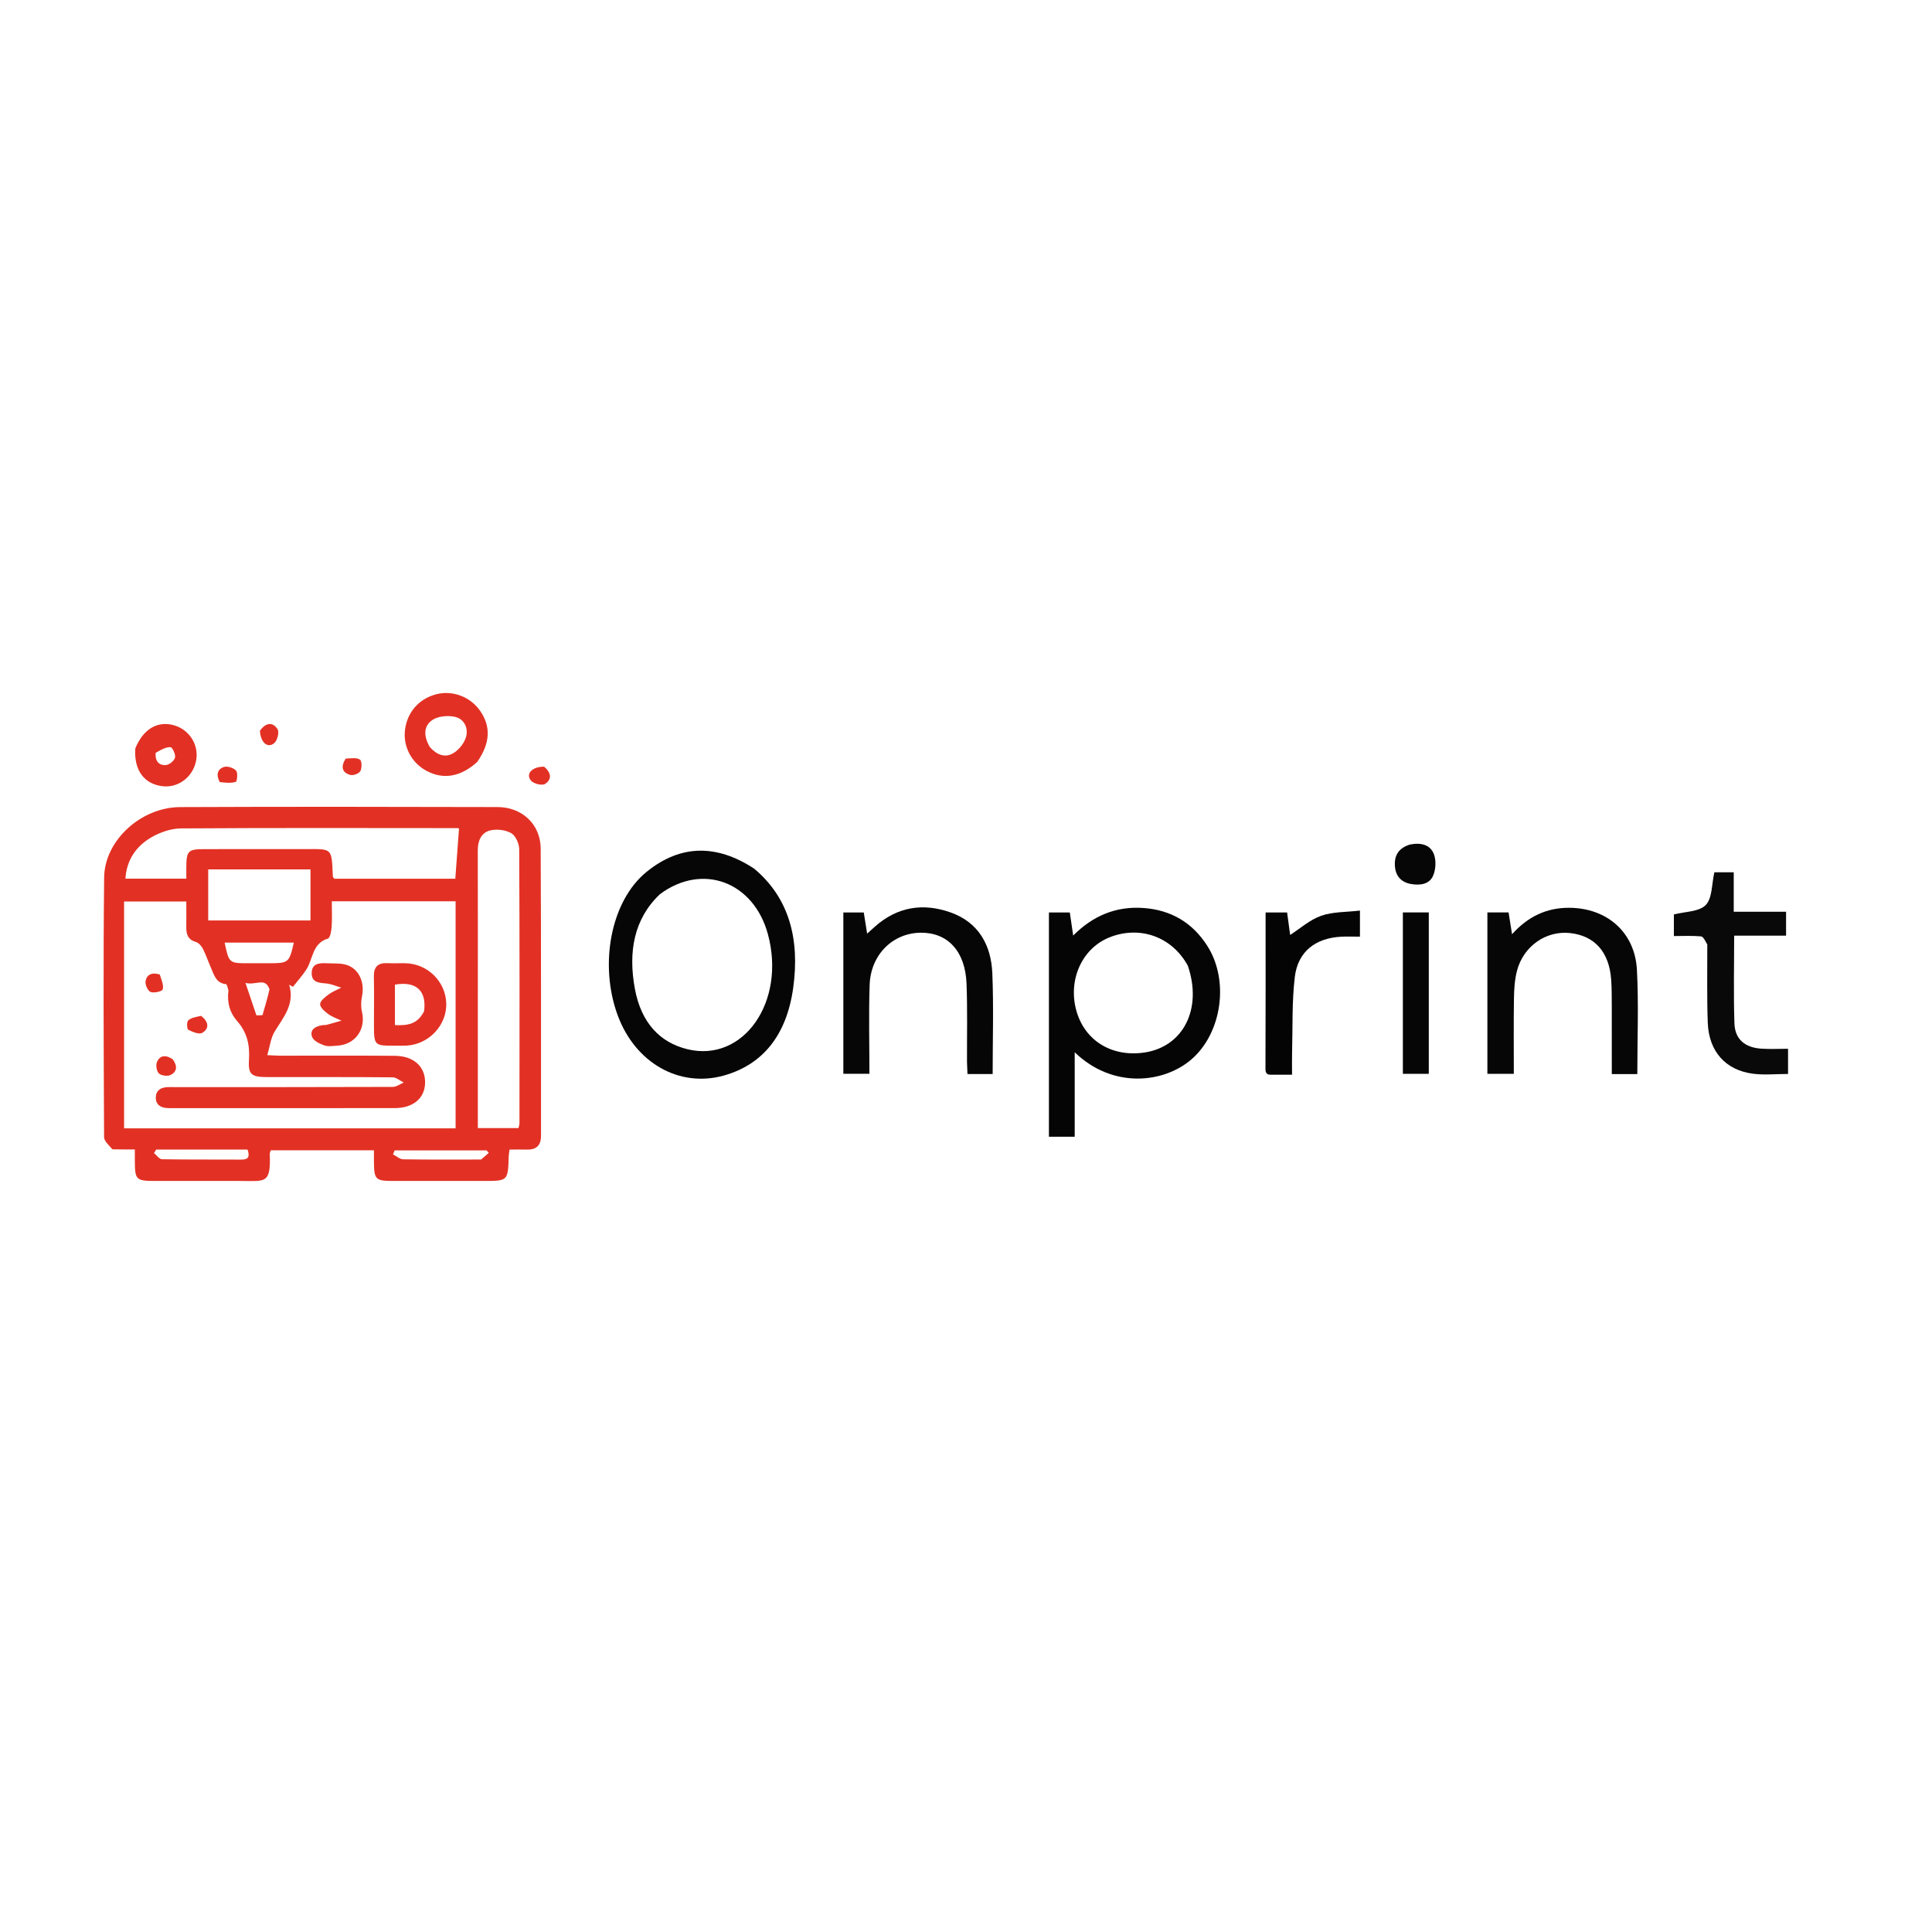 <?xml version="1.0" encoding="UTF-8" standalone="no"?>
<svg
   version="1.1"
   id="Layer_1"
   x="0px"
   y="0px"
   width="100%"
   viewBox="0 0 800 800"
   enable-background="new 0 0 800 800"
   xml:space="preserve"
   sodipodi:docname="Premaker (2).svg"
   inkscape:version="1.3.2 (091e20e, 2023-11-25, custom)"
   xmlns:inkscape="http://www.inkscape.org/namespaces/inkscape"
   xmlns:sodipodi="http://sodipodi.sourceforge.net/DTD/sodipodi-0.dtd"
   xmlns="http://www.w3.org/2000/svg"
   xmlns:svg="http://www.w3.org/2000/svg"><defs
   id="defs34" /><sodipodi:namedview
   id="namedview34"
   pagecolor="#505050"
   bordercolor="#eeeeee"
   borderopacity="1"
   inkscape:showpageshadow="0"
   inkscape:pageopacity="0"
   inkscape:pagecheckerboard="0"
   inkscape:deskcolor="#505050"
   inkscape:zoom="0.99375"
   inkscape:cx="363.27044"
   inkscape:cy="402.01258"
   inkscape:window-width="1920"
   inkscape:window-height="1051"
   inkscape:window-x="-9"
   inkscape:window-y="-9"
   inkscape:window-maximized="1"
   inkscape:current-layer="Layer_1" />

<path
   fill="#FB9924"
   opacity="1"
   stroke="none"
   d=" M46.557,475.907   C45.067,474.18 43.104,472.515 43.096,470.842   C42.933,435.014 42.732,399.182 43.123,363.357   C43.291,348.016 58.38,334.274 74.577,334.203   C118.404,334.011 162.233,334.073 206.061,334.185   C216.198,334.211 223.83,341.375 223.883,351.324   C224.093,390.985 223.987,430.647 224.018,470.308   C224.021,474.272 222.126,476.129 218.178,476.022   C215.875,475.96 213.57,476.011 211.004,476.011   C210.849,477.155 210.671,477.93 210.648,478.709   C210.346,489.011 210.351,489.012 200.281,489.012   C187.949,489.012 175.617,489.017 163.285,489.01   C155.282,489.006 154.906,488.622 154.836,480.492   C154.825,479.197 154.835,477.901 154.835,476.311   C140.331,476.311 126.261,476.311 112.143,476.311   C111.961,476.901 111.683,477.359 111.7,477.806   C112.196,490.339 109.865,489.012 99.696,489.012   C87.864,489.012 76.032,489.018 64.2,489.01   C56.373,489.005 55.888,488.528 55.836,480.901   C55.826,479.445 55.835,477.988 55.835,475.965   C52.565,475.965 49.781,475.965 46.557,475.907  M94.593,410.09   C94.272,409.201 94.029,407.579 93.618,407.535   C89.382,407.087 88.613,403.609 87.299,400.624   C86.161,398.038 85.279,395.328 83.988,392.824   C83.398,391.679 82.248,390.388 81.093,390.053   C77.854,389.113 77.103,386.915 77.137,383.988   C77.178,380.407 77.147,376.826 77.147,373.297   C68.112,373.297 59.859,373.297 51.382,373.297   C51.382,404.678 51.382,435.764 51.382,467.228   C97.258,467.228 142.96,467.228 188.655,467.228   C188.655,435.737 188.655,404.511 188.655,373.208   C171.538,373.208 154.764,373.208 137.398,373.208   C137.398,376.856 137.564,380.323 137.328,383.762   C137.21,385.48 136.722,388.356 135.775,388.643   C129.271,390.615 129.667,397.028 126.908,401.368   C125.278,403.933 123.19,406.206 121.308,408.61   C120.788,408.332 120.267,408.053 119.747,407.775   C122.152,415.799 117.38,421.192 113.73,427.153   C112.086,429.837 111.747,433.319 110.675,436.911   C113.414,437.031 114.729,437.137 116.044,437.138   C131.87,437.151 147.698,437.051 163.524,437.19   C171.397,437.259 176.152,441.731 176.022,448.39   C175.897,454.794 171.068,458.842 163.4,458.846   C132.913,458.865 102.425,458.854 71.938,458.854   C71.271,458.854 70.605,458.847 69.938,458.852   C66.867,458.877 64.428,457.64 64.517,454.38   C64.607,451.112 67.164,450.064 70.192,450.143   C71.357,450.173 72.524,450.146 73.69,450.146   C103.345,450.146 132.999,450.173 162.654,450.065   C164.164,450.059 165.671,448.886 167.179,448.257   C165.646,447.506 164.118,446.115 162.579,446.101   C145.254,445.946 127.927,446.014 110.601,445.997   C104.035,445.991 102.684,444.959 103.101,438.535   C103.488,432.559 102.221,427.414 98.278,422.91   C95.279,419.483 93.925,415.515 94.593,410.09  M197.862,413.5   C197.862,431.379 197.862,449.258 197.862,467.116   C204.019,467.116 209.288,467.116 214.703,467.116   C214.87,466.261 215.099,465.633 215.099,465.006   C215.123,427.226 215.185,389.445 214.994,351.666   C214.982,349.356 213.524,346.049 211.705,345.003   C209.31,343.625 205.688,343.2 202.96,343.867   C199.261,344.771 197.834,348.178 197.843,352.085   C197.887,372.223 197.862,392.362 197.862,413.5  M109.5,351.602   C114.828,351.602 120.156,351.608 125.484,351.601   C137.839,351.583 137.245,350.689 137.842,363.003   C137.854,363.263 138.19,363.507 138.443,363.852   C155.106,363.852 171.835,363.852 188.534,363.852   C189.057,356.753 189.558,349.943 190.065,343.067   C190.025,343.057 189.706,342.91 189.387,342.91   C151.258,342.89 113.128,342.77 75,343.029   C70.895,343.056 66.396,344.575 62.797,346.647   C56.436,350.31 52.434,355.997 51.935,363.833   C60.577,363.833 68.657,363.833 77.144,363.833   C77.144,362.059 77.133,360.595 77.145,359.13   C77.205,352.323 77.882,351.62 84.523,351.606   C92.515,351.589 100.508,351.602 109.5,351.602  M120.438,359.999   C109.035,359.999 97.631,359.999 86.217,359.999   C86.217,367.475 86.217,374.336 86.217,381.146   C100.583,381.146 114.578,381.146 128.561,381.146   C128.561,373.932 128.561,367.19 128.561,359.999   C125.988,359.999 123.701,359.999 120.438,359.999  M110.411,398.852   C119.665,398.852 119.665,398.852 121.67,390.306   C112.118,390.306 102.601,390.306 93.024,390.306   C94.827,398.852 94.827,398.852 102.944,398.852   C105.11,398.852 107.276,398.852 110.411,398.852  M199.224,480.134   C200.279,479.214 201.334,478.293 202.389,477.373   C202.083,477.03 201.777,476.687 201.471,476.345   C188.786,476.345 176.1,476.345 163.415,476.345   C163.193,476.895 162.972,477.446 162.75,477.996   C164.135,478.71 165.51,480.019 166.906,480.042   C177.359,480.217 187.815,480.138 199.224,480.134  M79.504,476.01   C74.562,476.01 69.62,476.01 64.677,476.01   C64.373,476.489 64.069,476.969 63.765,477.449   C64.865,478.344 65.951,479.996 67.066,480.016   C78.01,480.211 88.958,480.085 99.904,480.166   C103.077,480.19 103.422,478.796 102.506,476.01   C95.056,476.01 87.779,476.01 79.504,476.01  M111.598,409.673   C109.778,404.452 106.096,408.161 101.645,407.004   C103.454,412.361 104.821,416.405 106.187,420.449   C107.018,420.42 107.848,420.392 108.679,420.364   C109.654,417.075 110.63,413.787 111.598,409.673  z"
   id="path2"
   style="fill:#e23124;fill-opacity:1" />
<path
   fill="#060606"
   opacity="1"
   stroke="none"
   d="m 312.251,359.668 c 14.637,12.217 18.956,29.384 16.199,49.366 -2.711,19.643 -12.641,31.771 -28.576,36.285 -18.511,5.243 -36.796,-5.148 -44.079,-24.84 -7.802,-21.095 -2.897,-47.335 11.839,-59.374 14.282,-11.668 29.323,-11.45 44.617,-1.436 m -38.974,10.584 c -10.761,10.179 -13.223,23.846 -10.393,39.173 2.587,14.013 10.283,22.228 21.75,25.03 23.219,5.674 40.918,-19.683 33.332,-47.65 -5.853,-21.577 -27.002,-29.686 -44.689,-16.553 z"
   id="path3"
   style="stroke-width:0.902" />
<path
   fill="#050505"
   opacity="1"
   stroke="none"
   d=" M445.012,459.981   C445.012,463.788 445.012,467.099 445.012,470.709   C441.426,470.709 438.029,470.709 434.338,470.709   C434.338,439.877 434.338,408.997 434.338,377.835   C437.081,377.835 439.852,377.835 442.988,377.835   C443.403,380.681 443.832,383.62 444.383,387.397   C452.578,379.153 462.179,375.162 473.517,375.983   C484.923,376.81 493.763,382.04 499.91,391.647   C509.1,406.01 505.971,427.77 493.335,438.679   C481.943,448.514 460.791,450.982 445.012,435.727   C445.012,444.068 445.012,451.776 445.012,459.981  M491.869,399.915   C485.382,387.961 472.115,383.123 459.492,388.108   C448.12,392.599 442.177,405.598 445.66,418.364   C449.059,430.824 460.262,437.79 473.769,435.841   C489.85,433.52 497.998,417.915 491.869,399.915  z"
   id="path4" />
<path
   fill="#060606"
   opacity="1"
   stroke="none"
   d=" M615.896,426.999   C615.896,410.357 615.896,394.214 615.896,377.812   C618.94,377.812 621.714,377.812 624.672,377.812   C625.11,380.569 625.544,383.307 626.105,386.839   C632.663,379.566 640.295,375.897 649.594,375.894   C665.265,375.89 676.977,385.908 677.814,401.591   C678.575,415.856 677.975,430.194 677.975,444.756   C674.641,444.756 671.25,444.756 667.413,444.756   C667.413,435.142 667.433,425.682 667.402,416.222   C667.391,412.727 667.393,409.223 667.157,405.739   C666.379,394.264 660.356,387.467 650.133,386.36   C640.174,385.282 630.794,391.774 628.138,402.035   C627.194,405.684 626.957,409.585 626.897,413.379   C626.736,423.686 626.842,433.996 626.842,444.658   C623.256,444.658 619.867,444.658 615.896,444.658   C615.896,439.022 615.896,433.26 615.896,426.999  z"
   id="path5" />
<path
   fill="#060606"
   opacity="1"
   stroke="none"
   d=" M400.413,439.784   C400.375,428.646 400.63,417.975 400.224,407.328   C399.713,393.887 392.437,386.098 381.232,386.218   C369.67,386.342 360.535,395.296 360.102,407.803   C359.681,419.936 360.01,432.095 360.01,444.627   C356.311,444.627 352.924,444.627 349.211,444.627   C349.211,422.598 349.211,400.364 349.211,377.84   C351.891,377.84 354.655,377.84 357.668,377.84   C358.098,380.539 358.534,383.279 359.063,386.603   C360.304,385.482 361.214,384.657 362.127,383.836   C371.456,375.452 382.251,373.739 393.74,377.861   C405.274,382.001 410.421,391.424 410.903,403.025   C411.476,416.811 411.038,430.638 411.038,444.73   C407.668,444.73 404.277,444.73 400.611,444.73   C400.543,443.191 400.478,441.726 400.413,439.784  z"
   id="path6" />
<path
   fill="#090909"
   opacity="1"
   stroke="none"
   d=" M706.951,391.093   C706.093,389.599 705.307,387.824 704.364,387.736   C700.741,387.397 697.068,387.599 693.121,387.599   C693.121,384.317 693.121,381.228 693.121,378.646   C697.719,377.45 703.532,377.587 706.304,374.751   C709.055,371.936 708.746,366.129 709.883,361.186   C712.109,361.186 714.826,361.186 717.902,361.186   C717.902,366.474 717.902,371.739 717.902,377.542   C721.825,377.542 725.418,377.542 729.012,377.542   C732.469,377.542 735.926,377.542 739.576,377.542   C739.576,381.01 739.576,383.958 739.576,387.438   C732.481,387.438 725.417,387.438 718.077,387.438   C718.077,399.904 717.787,411.852 718.192,423.776   C718.414,430.325 722.524,433.774 729.288,434.228   C732.892,434.471 736.526,434.271 740.395,434.271   C740.395,438.165 740.395,441.391 740.395,444.705   C735.388,444.705 730.537,445.219 725.834,444.602   C714.504,443.117 707.601,435.371 707.154,423.527   C706.752,412.893 706.993,402.234 706.951,391.093  z"
   id="path7" />
<path
   fill="#040404"
   opacity="1"
   stroke="none"
   d=" M528.095,445.008   C525.896,444.943 523.989,445.612 524.003,442.517   C524.104,421.042 524.056,399.567 524.056,377.826   C527.12,377.826 529.89,377.826 532.961,377.826   C533.399,381.066 533.84,384.328 534.22,387.138   C538.379,384.474 542.377,380.847 547.069,379.204   C551.93,377.501 557.464,377.721 563.125,377.05   C563.125,380.896 563.125,383.965 563.125,387.852   C560.587,387.852 557.99,387.743 555.405,387.871   C544.752,388.397 537.404,394.024 536.152,404.536   C534.917,414.901 535.306,425.46 535.021,435.936   C534.945,438.751 535.01,441.571 535.01,445.008   C532.752,445.008 530.662,445.008 528.095,445.008  z"
   id="path8" />
<path
   fill="#060606"
   opacity="1"
   stroke="none"
   d=" M580.896,419   C580.896,405.021 580.896,391.543 580.896,377.808   C584.584,377.808 588.002,377.808 591.631,377.808   C591.631,400.137 591.631,422.224 591.631,444.661   C588.25,444.661 584.862,444.661 580.896,444.661   C580.896,436.352 580.896,427.926 580.896,419  z"
   id="path9" />
<path
   fill="#FB9924"
   opacity="1"
   stroke="none"
   d=" M197.58,315.539   C190.718,321.698 183.687,322.886 176.774,319.282   C170.514,316.017 166.883,309.264 167.686,302.377   C168.544,295.013 173.369,289.425 180.522,287.508   C187.351,285.677 194.819,288.505 198.901,294.467   C203.334,300.943 202.976,307.839 197.58,315.539  M178.007,309.357   C180.679,312.406 184.137,313.999 187.699,311.881   C189.98,310.524 192.13,307.864 192.92,305.343   C194.052,301.732 192.36,297.845 188.656,296.901   C185.7,296.147 181.583,296.482 179.118,298.083   C175.416,300.488 175.264,304.755 178.007,309.357  z"
   id="path10"
   style="fill:#e23124;fill-opacity:1" />
<path
   fill="#FB9924"
   opacity="1"
   stroke="none"
   d=" M56.013,309.94   C59.269,301.884 65.175,298.43 71.934,300.288   C78.154,301.997 82.186,308.013 81.318,314.29   C80.344,321.337 74.126,326.347 67.329,325.56   C59.701,324.676 55.433,318.951 56.013,309.94  M64.439,311.747   C64.192,314.908 65.58,317.06 68.79,316.779   C70.17,316.658 72.166,314.98 72.478,313.673   C72.785,312.388 71.387,309.442 70.611,309.397   C68.703,309.287 66.723,310.425 64.439,311.747  z"
   id="path11"
   style="fill:#e23124;fill-opacity:1" />
<path
   fill="#060606"
   opacity="1"
   stroke="none"
   d=" M583.811,349.713   C588.361,348.799 592.295,349.725 593.782,353.784   C594.739,356.397 594.526,360.086 593.396,362.659   C591.824,366.238 587.935,366.684 584.279,366.049   C580.397,365.374 578.028,362.947 577.639,359.014   C577.198,354.553 578.874,351.222 583.811,349.713  z"
   id="path12" />
<path
   fill="#FB9D2D"
   opacity="1"
   stroke="none"
   d=" M90.987,323.844   C89.365,320.826 90.075,318.419 92.807,317.568   C94.234,317.124 96.76,317.97 97.767,319.125   C98.558,320.032 98.189,323.563 97.624,323.747   C95.649,324.392 93.365,324.09 90.987,323.844  z"
   id="path13"
   style="fill:#e23124;fill-opacity:1" />
<path
   fill="#FB9D2D"
   opacity="1"
   stroke="none"
   d=" M225.29,317.471   C228.359,319.966 228.547,322.806 225.688,324.613   C224.457,325.391 221.03,324.557 219.928,323.296   C217.512,320.531 220.229,317.422 225.29,317.471  z"
   id="path14"
   style="fill:#e23124;fill-opacity:1" />
<path
   fill="#FB9D2D"
   opacity="1"
   stroke="none"
   d=" M107.637,302.547   C110.083,299.213 112.918,298.785 114.923,301.944   C115.694,303.159 114.877,306.533 113.638,307.638   C110.931,310.052 107.842,307.544 107.637,302.547  z"
   id="path15"
   style="fill:#e23124;fill-opacity:1" />
<path
   fill="#FB9924"
   opacity="1"
   stroke="none"
   d=" M143.137,314.133   C145.338,314.007 147.595,313.624 149.038,314.534   C149.854,315.048 149.908,317.996 149.227,319.272   C148.676,320.304 146.318,321.212 145.102,320.889   C141.618,319.965 141,317.487 143.137,314.133  z"
   id="path16"
   style="fill:#e23124;fill-opacity:1" />












<path
   fill="#FB9924"
   opacity="1"
   stroke="none"
   d=" M154.847,423.862   C154.847,417.053 154.953,410.725 154.811,404.403   C154.718,400.315 156.519,398.611 160.523,398.824   C163.013,398.956 165.518,398.794 168.013,398.862   C177.078,399.108 184.458,406.394 184.786,415.375   C185.115,424.381 177.724,432.375 168.489,432.953   C166.831,433.057 165.161,433.001 163.497,433.001   C154.89,433.002 154.856,432.966 154.847,423.862  M175.61,418.697   C176.696,410.215 172.342,406.198 163.538,407.713   C163.538,413.195 163.538,418.696 163.538,424.474   C168.58,424.67 172.86,424.275 175.61,418.697  z"
   id="path29"
   style="fill:#e23124;fill-opacity:1" />
<path
   fill="#FB9924"
   opacity="1"
   stroke="none"
   d=" M133.736,424.468   C134.49,424.416 134.84,424.472 135.152,424.388   C137.236,423.823 139.313,423.229 141.392,422.645   C139.566,421.759 137.571,421.103 135.963,419.92   C134.515,418.856 132.552,417.218 132.548,415.828   C132.544,414.476 134.576,412.901 136.013,411.821   C137.596,410.631 139.518,409.894 141.292,408.959   C139.231,408.357 137.199,407.417 135.101,407.233   C132.113,406.97 129.089,406.883 129.063,402.998   C129.037,399.09 132.002,398.696 135.05,398.856   C137.854,399.003 140.804,398.728 143.425,399.519   C148.634,401.092 151.106,406.799 149.91,412.505   C149.473,414.588 149.392,416.936 149.884,418.988   C151.604,426.16 147.131,432.529 139.72,432.979   C137.899,433.09 135.904,433.455 134.279,432.881   C132.365,432.206 129.826,430.983 129.237,429.38   C128.159,426.45 130.466,424.928 133.736,424.468  z"
   id="path30"
   style="fill:#e23124;fill-opacity:1" />
<path
   fill="#FB9D2D"
   opacity="1"
   stroke="none"
   d=" M71.5,438.608   C73.565,441.373 73.327,443.826 70.606,445.132   C69.323,445.749 66.769,445.423 65.79,444.483   C64.826,443.558 64.447,441.023 65.012,439.713   C66.228,436.895 68.691,436.724 71.5,438.608  z"
   id="path31"
   style="fill:#e23124;fill-opacity:1" />
<path
   fill="#FB9D2D"
   opacity="1"
   stroke="none"
   d=" M83.269,420.642   C86.371,423.06 86.821,425.824 83.761,427.668   C82.483,428.438 79.716,427.319 77.969,426.405   C77.379,426.096 77.267,423.122 77.956,422.505   C79.216,421.377 81.235,421.099 83.269,420.642  z"
   id="path32"
   style="fill:#e23124;fill-opacity:1" />
<path
   fill="#FB9D2D"
   opacity="1"
   stroke="none"
   d=" M66.157,403.526   C66.866,405.735 67.865,407.909 67.384,409.681   C67.157,410.517 63.841,411.288 62.393,410.772   C61.257,410.368 60.073,407.834 60.266,406.434   C60.67,403.513 62.93,402.497 66.157,403.526  z"
   id="path33"
   style="fill:#e23124;fill-opacity:1" />

</svg>
